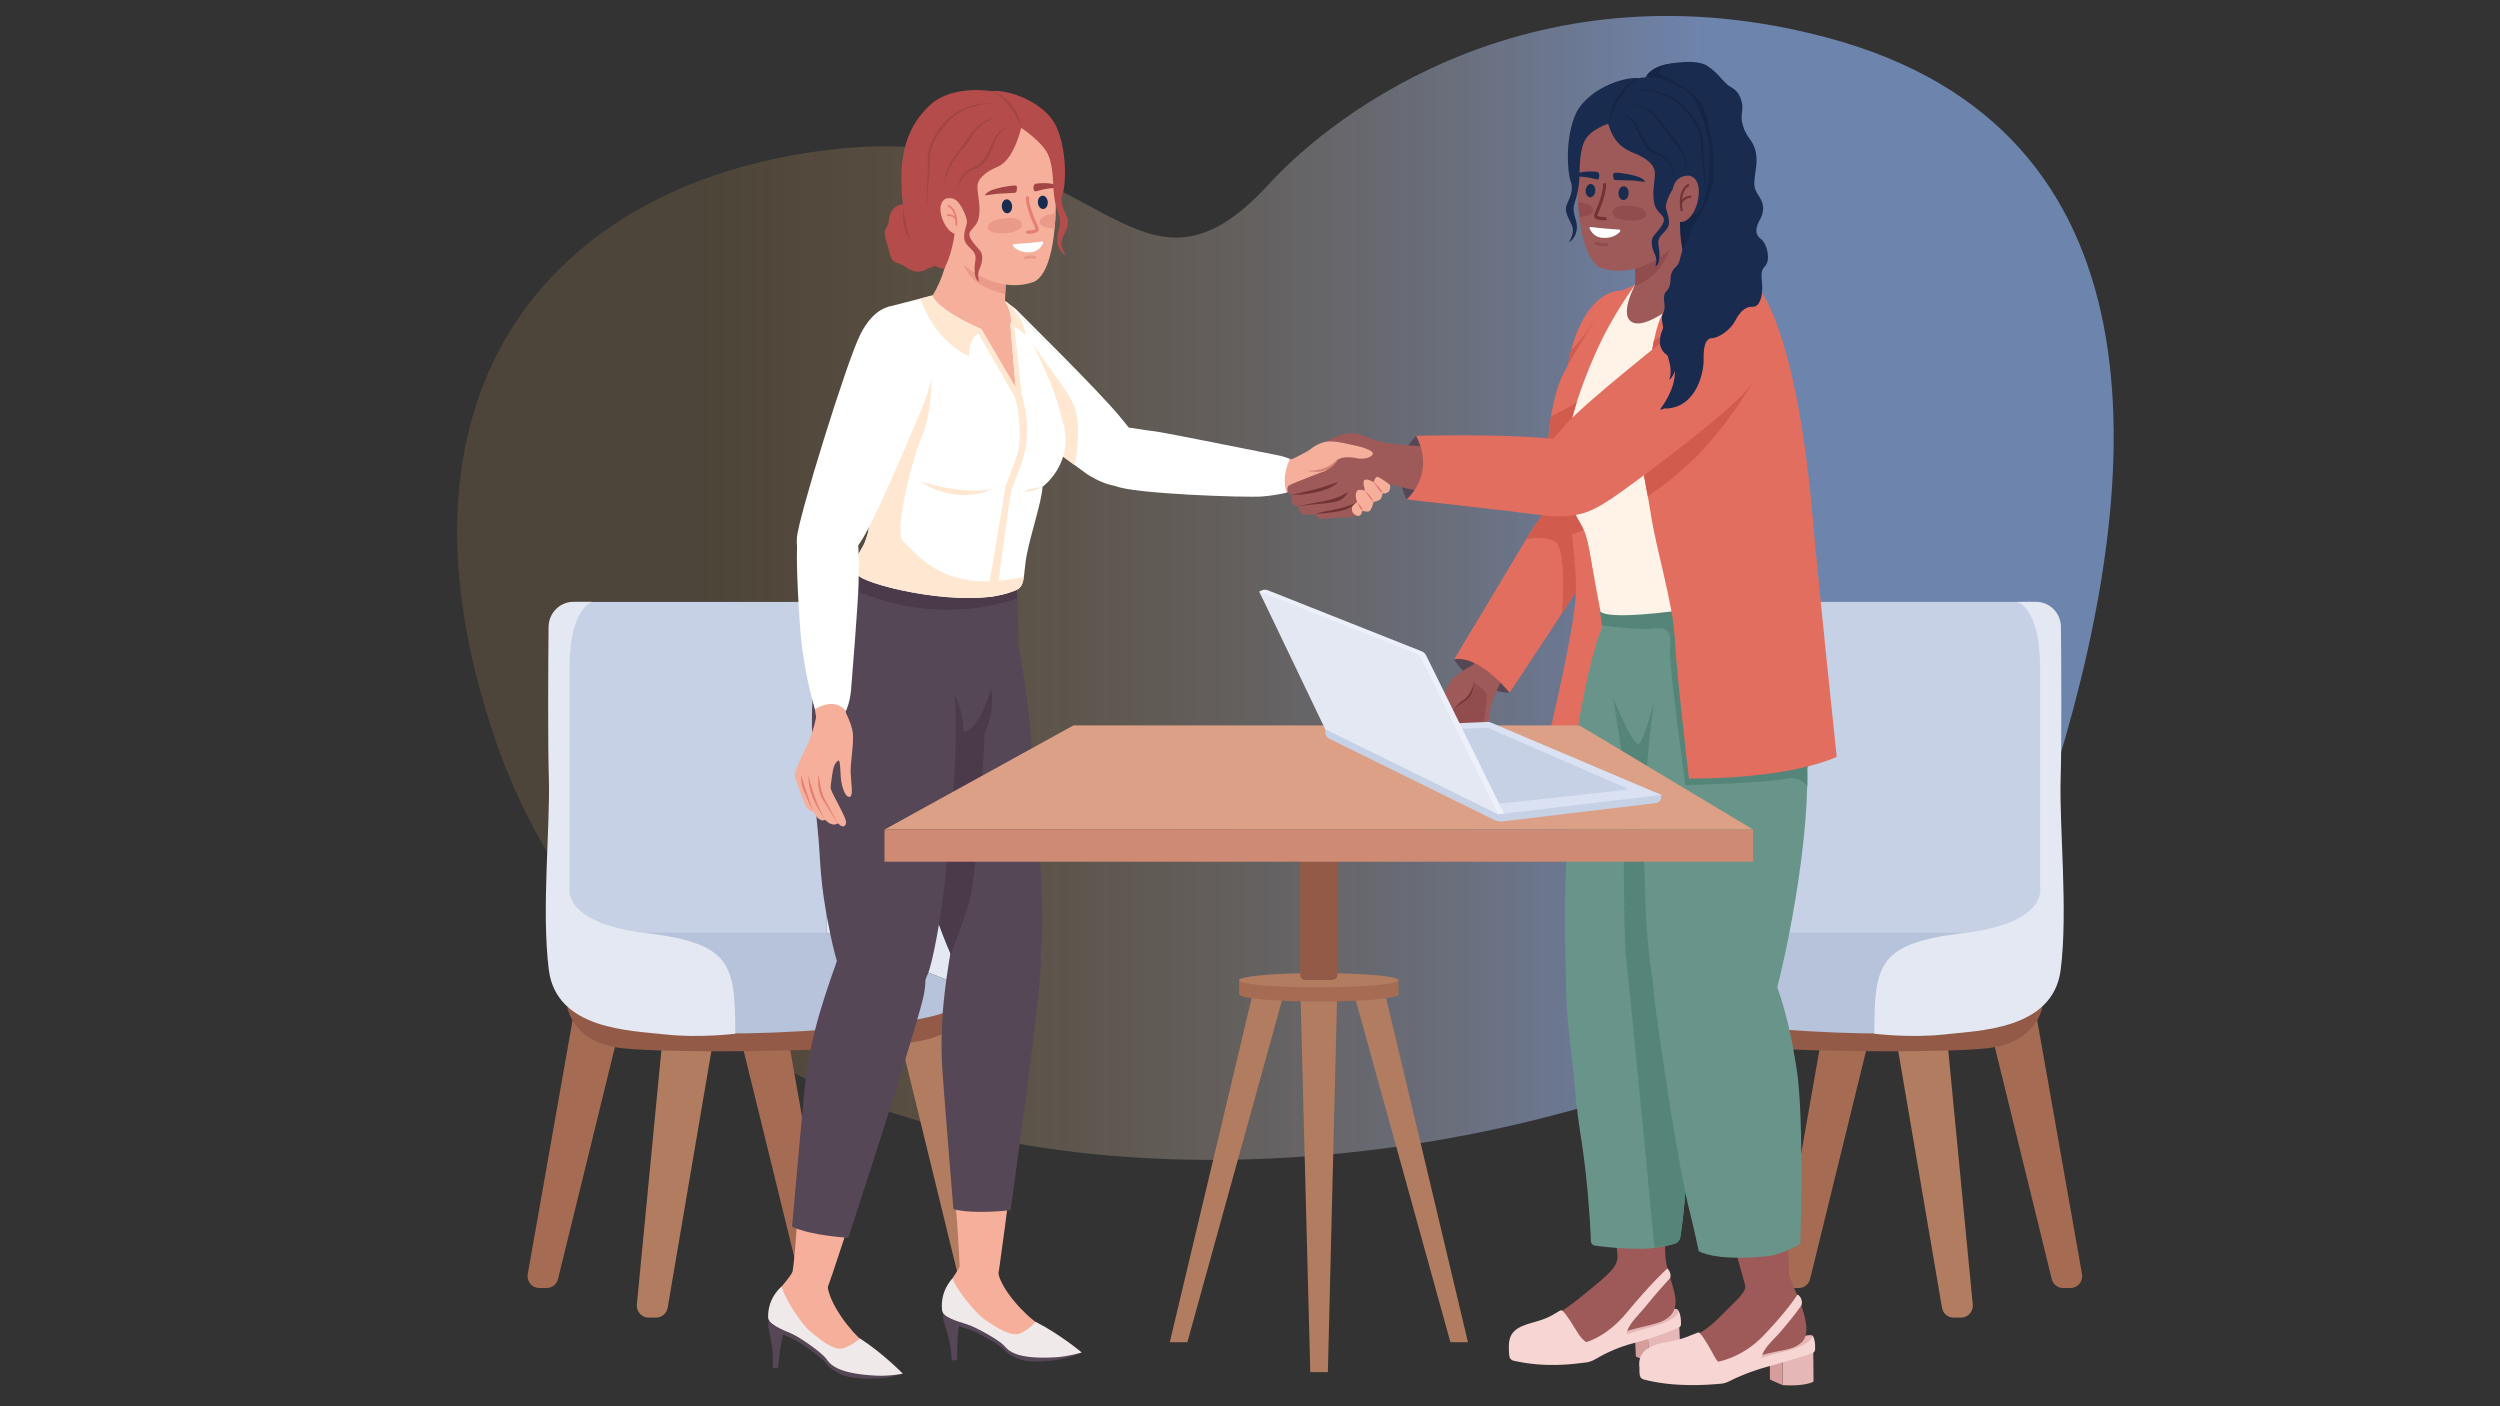 <?xml version="1.0" encoding="utf-8"?>
<!-- Generator: Adobe Illustrator 25.0.0, SVG Export Plug-In . SVG Version: 6.00 Build 0)  -->
<svg version="1.1" id="Layer_1" xmlns="http://www.w3.org/2000/svg" xmlns:xlink="http://www.w3.org/1999/xlink" x="0px" y="0px"
	 viewBox="0 0 1920 1080" style="enable-background:new 0 0 1920 1080;" xml:space="preserve">
<rect x="0" y="0" width="1920" height="1080" fill="#333333" stroke="none"/>
<style type="text/css">
	.st0{fill:url(#SVGID_1_);}
	.st1{fill:#B27C60;}
	.st2{fill:#A56C53;}
	.st3{fill:#935B47;}
	.st4{fill:#E4E8F2;}
	.st5{fill:#C6D1E5;}
	.st6{fill:#B6C3DB;}
	.st7{fill:#F6AF9A;}
	.st8{fill:#EA9A88;}
	.st9{fill:#564756;}
	.st10{fill:#4A3A4A;}
	.st11{fill:#F0E9E9;}
	.st12{fill:#FFFFFF;}
	.st13{fill:#FFE7D1;}
	.st14{fill:#DE9681;}
	.st15{fill:#192B4F;}
	.st16{fill:#E57E73;}
	.st17{fill:#A34545;}
	.st18{fill:#B54C4C;}
	.st19{fill:#9E5959;}
	.st20{fill:#E26E5F;}
	.st21{fill:#D15C4D;}
	.st22{fill:#914D4D;}
	.st23{fill:#723333;}
	.st24{fill:#69948A;}
	.st25{fill:#558579;}
	.st26{fill:#E5B8B7;}
	.st27{fill:#D69D9D;}
	.st28{fill:#F7D5D3;}
	.st29{fill:#FFF3E8;}
	.st30{fill:#D38475;}
	.st31{fill:#152545;}
	.st32{fill:#DBA086;}
	.st33{fill:#CE8A72;}
	.st34{fill:#DAE1F2;}
	.st35{fill:#ECF0FA;}
</style>
<g>
	<linearGradient id="SVGID_1_" gradientUnits="userSpaceOnUse" x1="351.068" y1="451.485" x2="1623.301" y2="451.485">
		<stop  offset="0.146" style="stop-color:#B78C53;stop-opacity:0.2"/>
		<stop  offset="0.215" style="stop-color:#B58E5B;stop-opacity:0.245"/>
		<stop  offset="0.323" style="stop-color:#B19471;stop-opacity:0.316"/>
		<stop  offset="0.456" style="stop-color:#AA9E96;stop-opacity:0.404"/>
		<stop  offset="0.607" style="stop-color:#A0ABC8;stop-opacity:0.503"/>
		<stop  offset="0.754" style="stop-color:#95BAFF;stop-opacity:0.6"/>
	</linearGradient>
	<path class="st0" d="M381.1,570c-95.3-275.5,48.2-433.8,263.4-455.8c199.7-20.5,225.8,141.3,330.1,27.1
		c51.4-56.3,205.8-172.5,429.7-112.1C1664.6,99.3,1649,361,1579.7,588.5C1487,892.8,560.1,1087.3,381.1,570z"/>
	<path class="st1" d="M1495.7,800.9l19.4,201.1c0.4,5.3-3.7,9.9-8.9,9.9h-5.9c-4.5,0-8.2-3.3-8.9-7.8l-34.6-203.1H1495.7z"/>
	<path class="st2" d="M1560.9,762.8l38.1,215.8c0.9,5.6-3.3,10.6-8.9,10.6h-5.7c-4.2,0-7.8-3-8.7-7.1l-53.8-219.3H1560.9z"/>
	<path class="st2" d="M1405,762.8L1367,978.6c-0.9,5.6,3.3,10.6,8.8,10.6h5.7c4.2,0,7.8-3,8.7-7.1l53.8-219.3H1405z"/>
	<path class="st1" d="M1275.7,790.2l-36.8,211.2c-0.8,5.5,3.4,10.5,8.9,10.5h5.7c4.2,0,7.9-3,8.8-7.2l52.4-214.5H1275.7z"/>
	<path class="st3" d="M1568.6,772.9c0,0-3.5,28-42.7,32.2c-39.2,4.2-193,3-232.7-6.6c-39.8-9.5-32.7-36.4-32.7-36.4L1568.6,772.9z"
		/>
	<path class="st4" d="M1395,462.3c0,0-35.1-3-35.1,27.4c0,28.6,0,169.3,0,169.3s5.3,20.9-49.7,31.6c-51.1,10-53.8,31.6-50.3,68.6
		l109.3-42.9V488.5C1369.2,488.5,1368.7,465.9,1395,462.3z"/>
	<path class="st5" d="M1575.1,488.5v252.2h-205.8V488.5c0-14.5,11.5-26.2,25.7-26.2h154.4C1563.6,462.3,1575.1,474.1,1575.1,488.5z"
		/>
	<path class="st6" d="M1575.1,740.7c0,0,1.2-24.4-53.2-24.4s-152.6,0-152.6,0l-109.3,42.9c0,0-7,15.5,40.3,23.8
		c47.4,8.3,135.6,12.2,155,10.1C1477.4,790.8,1575.1,740.7,1575.1,740.7z"/>
	<path class="st4" d="M1549.3,462.3c0,0,17.5,4.2,17.5,50.7c0,46.5,0,168.1,0,168.1s6.7,27.6-58,35.4c-66.3,7.9-69.3,23.7-69.3,77.4
		c0,0,27.9,3.5,54.2,0.5c26.3-3,83-3.6,88.9-49.5c5.8-45.9-1.2-109.7,0-147.9c0.8-27.5,0.5-85.3,0.2-115.5
		c-0.1-10.7-8.6-19.3-19.1-19.3H1549.3z"/>
	<path class="st1" d="M508.5,800.9L489.1,1002c-0.4,5.3,3.7,9.9,8.9,9.9h5.9c4.5,0,8.2-3.3,8.9-7.8l34.6-203.1H508.5z"/>
	<path class="st2" d="M443.4,762.8l-38.1,215.8c-0.9,5.6,3.3,10.6,8.9,10.6h5.7c4.2,0,7.8-3,8.7-7.1l53.8-219.3H443.4z"/>
	<path class="st2" d="M599.2,762.8l38.1,215.8c0.9,5.6-3.3,10.6-8.8,10.6h-5.7c-4.2,0-7.8-3-8.7-7.1l-53.8-219.3H599.2z"/>
	<path class="st1" d="M728.5,790.2l36.8,211.2c0.8,5.5-3.4,10.5-8.9,10.5h-5.7c-4.2,0-7.9-3-8.8-7.2l-52.4-214.5H728.5z"/>
	<path class="st3" d="M435.6,772.9c0,0,3.5,28,42.7,32.2c39.2,4.2,193,3,232.7-6.6c39.8-9.5,32.7-36.4,32.7-36.4L435.6,772.9z"/>
	<path class="st4" d="M609.2,462.3c0,0,35.1-3,35.1,27.4c0,28.6,0,169.3,0,169.3s-5.3,20.9,49.7,31.6c51.1,10,53.8,31.6,50.3,68.6
		L635,716.3l0-227.7C635,488.5,635.6,465.9,609.2,462.3z"/>
	<path class="st5" d="M429.1,488.5v252.2H635V488.5c0-14.5-11.5-26.2-25.7-26.2H454.9C440.7,462.3,429.1,474.1,429.1,488.5z"/>
	<path class="st6" d="M429.1,740.7c0,0-1.2-24.4,53.2-24.4s152.6,0,152.6,0l109.4,42.9c0,0,7,15.5-40.3,23.8
		c-47.4,8.3-135.6,12.2-155,10.1C526.8,790.8,429.1,740.7,429.1,740.7z"/>
	<path class="st4" d="M454.9,462.3c0,0-17.5,4.2-17.5,50.7c0,46.5,0,168.1,0,168.1s-6.7,27.6,58,35.4c66.3,7.9,69.3,23.7,69.3,77.4
		c0,0-27.9,3.5-54.3,0.5c-26.3-3-83-3.6-88.9-49.5c-5.8-45.9,1.2-109.7,0-147.9c-0.8-27.5-0.5-85.3-0.2-115.5
		c0.1-10.7,8.6-19.3,19.1-19.3H454.9z"/>
	<path class="st7" d="M745.5,458.6c0,0,27.1-1.5,36.4,42.7c7.7,36.8,17,209.5,15,237.4c-2,27.9-39.6,42.1-61.2,0.6
		c-30-57.7-49.9-160.9-52.6-204.6C680.2,491.2,701.3,458,745.5,458.6z"/>
	<path class="st8" d="M683.3,516.7l78.9-13.2c0,0-11.3,40.2-18.1,53.3c-6.1,12-11.4,110.3-19,159.9c-24.7-61-40-144.4-42.3-180.2
		C682.3,529.7,682.7,523,683.3,516.7z"/>
	<path class="st9" d="M734.8,454.4c0,0,32.2-2.9,40.9,20.7c7.8,21.4,13.9,52.4,19.5,132.2c5.6,79.8,7.4,107.2,3,129.8
		c-3,15.3-14.9,31.5-28.9,33c-14.1,1.5-25.8-6.7-39.6-38.6c-13.9-31.9-28.3-82.5-35.5-113.2c-7.2-30.7-14.5-69.1-13.4-99.6
		C681.9,488.2,698.1,458.2,734.8,454.4z"/>
	<path class="st10" d="M739.9,561.8c0,0,0.3-21.1-11-33.5l-37.9,76.1c1,4.7,2.1,9.3,3.1,13.8c7.2,30.7,21.6,81.3,35.5,113.2
		c0.2,0.5,0.4,1,0.6,1.4c5.2-13.4,10.8-28.6,14-39.8c7.1-24.8,12.1-130.3,12.1-130.3s8.1-15.3,4.8-33.9
		C761.2,528.9,751.9,562.5,739.9,561.8z"/>
	<path class="st7" d="M796.1,744.8c0,0-26.9,227-30.9,242.3c-4,15.3-27.4,18.3-27.9-6.4c-0.5-24.7-4.7-74.2-9.2-127.3
		s2.6-107.5,7.8-128.2C743.4,695.3,797.5,693.2,796.1,744.8z"/>
	<path class="st9" d="M774.8,693.9c0,0,27.9,3.4,24.2,53.4c-3,41.3-22.9,182.1-22.9,182.1s-28.3,3.5-43.9-0.8
		c0,0-6.8-82.6-8.4-106.1c-3.1-42.8,4.7-81.3,8.1-102.3C735.1,699.2,759.4,690.2,774.8,693.9z"/>
	<path class="st10" d="M741,703.3c-4.7,4.3-8.1,9.9-9.2,16.9c-0.6,3.5-1.2,7.4-1.9,11.8c0.1,0.3,0.2,0.6,0.4,0.8
		C734,723.2,737.9,712.6,741,703.3z"/>
	<path class="st7" d="M759.2,953.2c0,0,9.1,1.4,7,19c-1.4,12,14.7,31.6,27.5,41.8c4.1,3.3,6.6,5.3,9.4,6.9
		c11.6,6.6,18.2,10.5,15.7,16.4c-2.5,5.9-32.8-0.8-42.1-4.4c-9.3-3.5-16.4-15.2-32.2-18.8c-15.8-3.6-20.6-9.6-20-16.8
		c0.9-11.2,13.2-20.5,16.3-33.6C744,950.8,752.6,950.8,759.2,953.2z"/>
	<path class="st9" d="M724.5,1013.6c0,0,2.3,7.6,4.1,14.1c1.8,6.5,2.4,16.7,2.4,16.7s2.4,1.1,4.1-0.2c0,0,0-10.2,0.2-15
		c0.2-4.8,1.4-12.5,1.4-12.5S728.2,1012,724.5,1013.6z"/>
	<path class="st9" d="M724.2,1007.2c0,0,0.1,5.4,0.4,6.9c0.3,1.6,17.7,5.4,24.9,9.1c7.2,3.7,18.4,9.6,21.7,13.6
		c3.4,4,11.8,7.7,17.7,8.5c5.9,0.8,26.5,0.9,41.2-6.5l-54.5-9.5l-34.4-19.4L724.2,1007.2z"/>
	<path class="st11" d="M795.4,1015.2c0,0-5.3,6.1-12,8.9c-6.7,2.8-18.4-4.7-26.5-10.2c-8.1-5.5-23.3-24.8-25.3-32.1
		c0,0-9.7,9.1-8.1,24.3c0.3,5.5,11.4,8.5,18.9,10.9c7.5,2.3,25.1,12.4,28.5,16.2c3.4,3.8,8.7,11,39.8,9.2c9.9-0.6,20.1-3.7,20.1-3.7
		S813.7,1024.4,795.4,1015.2z"/>
	<path class="st7" d="M778.9,451.8c0,0,1.7,27.6,0.8,45.7s-9.8,36.3-23.9,54.5C742.5,569.4,716,580,689.7,577
		c-26.3-3-58.7-2.8-64.2-32.2c-5.5-29.5,10.2-64.8,22.1-79.5c11.9-14.7,16.1-17.2,20.8-31.1C673.1,420.1,777.6,398,778.9,451.8z"/>
	<path class="st9" d="M780.4,448.3c0,0-86.1,4.4-113.4-10.4c0,0-8.2,10.5-16.5,19.8c-8.3,9.3-22.1,29.9-26.1,60
		c-4,30.1,10.1,47.6,14,53.7c3.8,6.1,21.1,11.8,40.2,12.5c18.2,0.7,51.5-3.1,71.2-22.4c19.8-19.3,29.7-48.4,31.7-61
		C783.3,487.7,780.4,448.3,780.4,448.3z"/>
	<path class="st10" d="M749.7,561.4c4.3-4.2,8-8.8,11.4-13.6c0.9-5.4,1.3-11.9,0.1-18.9c0,0-9.3,33.6-21.3,32.9
		c0,0,0.3-21.1-11-33.5l-26.9,54C718.4,579.8,736.9,573.9,749.7,561.4z"/>
	<path class="st10" d="M654.9,452.6c3.5-9.7,6.6-18,6.6-18c27.4,14.9,119,13.6,119,13.6s0.3,4.7,0.7,11.3
		C762.7,466.1,713.5,478.5,654.9,452.6z"/>
	<path class="st7" d="M677.4,486.9c0,0,43.8-2.9,51.6,41.4c7.8,44.4-12.6,190.2-20.8,216.1c-8.2,25.8-48.6,38.1-60.3-14.1
		s-23.3-100.8-21.3-194.2C626.6,534.1,632.7,489.1,677.4,486.9z"/>
	<path class="st9" d="M682.7,477.8c0,0,33.3,2.5,46.1,34.2c12.9,31.7-1.6,145.7-2.9,162.4c-1.3,16.7-7.4,54.5-12,69.8
		c-5.1,17-19.7,31.5-38.6,30.7c-18.9-0.8-28.7-14.9-37.6-57.4c-8.9-42.4-7.1-56.2-9.8-81.1c-2.7-25-5.9-80.5-3.5-103.2
		C626.8,510.4,645.3,476.9,682.7,477.8z"/>
	<path class="st7" d="M706.4,768.4c0,0-65.2,208.3-71.7,222.6s-30.1,13.2-26.4-11.2c3.7-24.4,4.3-59.4,8.9-112.4
		c4.6-53.1,20.7-105.5,29.3-125C658.9,714.3,716.5,717.8,706.4,768.4z"/>
	<path class="st9" d="M690.1,718.4c0,0,28.7,10,18.4,50c-10.3,40.1-57,182.2-57,182.2s-28.5-1.5-43.2-8.5c0,0,7.3-82.5,9.6-106
		c4.2-42.7,18.4-79.2,25.3-99.4C650.1,716.7,675.6,712.1,690.1,718.4z"/>
	<path class="st7" d="M630.7,962.5c0,0,8.9,2.4,5,19.7c-2.6,11.8,11.5,33,23.2,44.5c3.7,3.7,6,6,8.6,7.9c10.8,7.8,17,12.4,13.9,18
		c-3.1,5.6-32.5-4.3-41.4-8.8c-8.9-4.5-14.8-16.8-30.1-22.1c-15.3-5.3-19.5-11.7-18.2-18.8c2-11,15.2-19,19.7-31.7
		C615.8,958.5,624.4,959.4,630.7,962.5z"/>
	<path class="st9" d="M590.1,1018.9c0,0,1.5,7.8,2.7,14.4c1.2,6.6,0.7,16.9,0.7,16.9s2.3,1.3,4.1,0.2c0,0,1-10.2,1.7-14.9
		c0.7-4.8,2.6-12.3,2.6-12.3S594,1017.7,590.1,1018.9z"/>
	<path class="st9" d="M590.4,1012.5c0,0-0.5,5.3-0.3,6.9c0.2,1.6,17,7.2,23.8,11.7c6.8,4.5,17.3,11.5,20.3,15.8
		c3,4.3,10.9,8.9,16.7,10.3c5.8,1.5,26.2,3.6,41.6-2.1l-53.3-15.1l-32.2-23L590.4,1012.5z"/>
	<path class="st11" d="M660.4,1027.9c0,0-5.9,5.5-12.8,7.6c-6.9,2.1-17.8-6.6-25.3-12.9c-7.5-6.3-20.6-27.1-21.9-34.6
		c0,0-10.6,8-10.5,23.3c-0.3,5.5,10.5,9.7,17.7,12.8c7.3,3.1,23.7,15,26.7,19.1c3,4.1,7.6,11.8,38.7,13.3c9.9,0.5,20.4-1.5,20.4-1.5
		S677.8,1039,660.4,1027.9z"/>
	<path class="st7" d="M718.2,244.3c0,0,12.6-22.8,45.9-6.2S867.9,337,873.7,345.8c6.4,9.7-0.1,31.7-21.8,24.1
		c-21.7-7.5-110.2-81.2-121-87.1C720.2,276.9,709.3,262.7,718.2,244.3z"/>
	<path class="st12" d="M762.2,229c0,0,11.6,1.9,18.9,9.3c6.7,6.8,61,60.2,78.5,81.1c17.5,20.9,26.6,35.7,15.3,48.6
		c-11.3,12.9-34,0.2-40.1-3.9c-6-4.1-94.9-69.9-109.7-82.6c-14.8-12.7-15.3-35.6-4.4-44.5C731.6,228,754.7,224.5,762.2,229z"/>
	<path class="st13" d="M796.7,336c0.1-9.9-2-24.4-11.8-43l-16.2-48.6c0,0,6.2,1,9.5,4.5c0,0-1.9-9.8-13.4-19.3
		c-1.6-0.4-2.7-0.6-2.7-0.6c-7.5-4.5-30.5-1-41.4,8c-6.2,5.1-8.7,14.9-6.9,24.7c6.8,5.2,15.4,9.9,25.8,12.5c0,0-4.3-11.7,3-19
		c0,0,33.8,37,37.3,41.1c3,3.5,10.2,22.4,11.5,35.9C793.2,333.4,795,334.7,796.7,336z"/>
	<path class="st13" d="M750.3,301.2c24.2,18.5,58.3,43.8,74.9,55.9c1.9-6.5,4.3-26.6,1.4-39.5c-3.4-15.5-18.6-30.4-29.3-47.8
		c-5.2-8.4-17.9-21.1-17.9-21.1S751.1,277.7,750.3,301.2z"/>
	<path class="st14" d="M868.2,374.7c0,0,10.1,2.4,23,3c41.6,1.8,108.2,0.6,114-0.4c7.7-1.3,21.7-19.6-3.4-23.1
		c-25.1-3.5-54-10.2-75.9-14.6c-25.2-5-57.2-10.1-67.1,1.6S855.7,374.1,868.2,374.7z"/>
	<path class="st7" d="M971,351.7c2.6,0.2,5.5,0.7,8,1.1c3.2,0.6,6.3,1.1,9.5,1.4c11-4.4,19.5-10.2,21.2-10.7c2.8-0.8,10.3,0,10.3,0
		c1.2,2.9,30.3,15.6,34.5,16.6c0.2,0,0.4,0.1,0.5,0.1c-2.8,12.9-6.7,24-15.6,33.6c-16.2-5.2-46-15.4-48.8-16.2c0,0,0-0.1,0-0.1
		c-2.9,0-11.5,0.8-20.4,0.3C961.3,377.1,964.5,351.2,971,351.7z"/>
	<path class="st12" d="M990.7,352.5c0,0-7.2,13.1-2.4,25.8c0,0-7.1,2-19,3c-11.9,1-100.1-2-112.7-8.1c-12.7-6.1-17.4-29-5.8-38.8
		c11.6-9.8,14.5-5.5,36.4-3.1c7.1,0.8,89.6,17.5,93.9,18.3C985.3,350.2,990.7,352.5,990.7,352.5z"/>
	<path class="st7" d="M730,174.6c0,0,0.8,38.7-21,61.6c-2.5,2.7,18.8,18.6,36.7,16.5c17.9-2.1,25.5-9.7,26.1-19.7
		c0.6-10-0.4-21.1,4-39.2c4.4-18.2-4.1-33.5-19.7-37.2C737.7,152.3,730.7,166,730,174.6z"/>
	<path class="st8" d="M731.9,177.6c0.8-8.6,5.8-25.3,24.2-20.9c15.5,3.7,24,19,19.7,37.2c-3,12.5-3.2,23.8-3.8,32.1
		C735.4,216.4,740.6,199.7,731.9,177.6z"/>
	<path class="st7" d="M769.4,228.7c0,0,10.2,9.4,15.6,23.1c5.3,13.5,15.5,38.2,23.3,55.7c7.7,17.5,12.2,47.3-9.6,61
		c-1.9,2.5-2.7,7.3-4.1,15.1c-1.4,7.7-4.1,18-7.6,23.6c-0.3,4.3-7.8,21-9,38.3c-1.2,17.3-104.3,16.6-110.8-12.9
		c0.3-4.3,7.1-23.4,3.5-51s-9.2-77.1-5.8-101.6c3.4-24.5,29.7-44.7,45.1-50.6C725.4,223.3,746.7,218,769.4,228.7z"/>
	<path class="st12" d="M816.9,326.5c-7.4-29.8-13-38.7-21.1-57c-10.5-24-17.4-34.2-24-38.4c0,0,6.5,10.1,4.2,18.5l4,48.1l-26.3-44.9
		c-35.6-15.6-37.7-25.9-37.7-25.9l-34.3,8.9c0,0-10.7,11.5-14.1,19.6c0,0-13.1,33.7-4.6,90c8.6,56.3,3.7,63.7,1.3,70.7
		c-2.4,7-14,18.7-4.4,26.5c9.7,7.8,81.5,24.9,116.8,12c9.6-2.9,9-6.3,10.9-22.5c1.9-16.1,12.2-44.7,13.1-58.3
		C800.9,373.8,824.3,356.4,816.9,326.5z"/>
	<path class="st13" d="M771.8,375.7c-0.3,3.2-11.6,70-13.8,82.9c2.6-0.3,5.1-0.6,7.5-1c1.9-15,10-77.7,11.5-81.9
		c1.7-4.8,7-17.3,9.6-26.8c2.5-9.5,4.1-24.8-2-46.6l-5.5-51c0,0,5.8,2.3,8.3,6.5c0,0,0.1-4.5-2.6-11c-4.9-8.7-9-13.2-13-15.7
		c0,0,6.5,10.1,4.2,18.5l4,48.1l-26.3-44.9c-35.6-15.6-37.7-25.9-37.7-25.9l-9.1,2.4c2.5,7.6,12.1,32.1,37.5,44.6
		c0,0-1.7-12.4,6.9-17.9c0,0,25.1,43.6,27.7,48.3c2.6,4.8,6.2,30.8,2.6,43.3S772.1,372.2,771.8,375.7z"/>
	<path class="st13" d="M708.7,333.2c-9.2,21.9-22.1,75.7-15.3,82.3c14.2,13.9,34.3,40.4,93,27.5c-1.1,7.1-2.7,9.4-9.6,11.6
		c-35.3,12.9-107.2-4.2-116.8-12s2-19.5,4.4-26.5c2.4-7,7.3-14.5-1.3-70.7c-4.6-30.2-2.6-51.8,0.2-65.3c33.5-5.2,51.7-6.1,51.7-6.1
		S717.9,311.3,708.7,333.2z"/>
	<path class="st13" d="M800.8,373.7c-4.7,1.3-9.8,1.3-14.3,3.5C790.5,378.7,797.4,375.5,800.8,373.7z"/>
	<path class="st13" d="M761.9,375.6c0,0-25.1,13.8-56.1-6.3C705.8,369.3,736.8,380.3,761.9,375.6z"/>
	<path class="st7" d="M747.9,72.7c0,0-46.9,4.4-42.8,60.9c3.9,54.4,51,96.4,88.8,82.9c12-5.1,18.5-33.9,16.7-76.5
		C808.7,97.4,789.3,68.9,747.9,72.7z"/>
	<path class="st8" d="M784.2,170.5c0,0-2.1-4-11.9-2.9c-8,0.8-13.9,2.6-13.4,7.6C758.9,181.8,789.2,180.3,784.2,170.5z"/>
	<path class="st8" d="M798.6,171.3c0,2.4,5.8,3.9,11.3,4.4c0.4-3.7,0.6-7.7,0.8-11.8C803.6,164.7,798.1,166.6,798.6,171.3z"/>
	<path class="st15" d="M769.4,158.8c0.2,2.9,2.2,5.2,4.4,5c2.2-0.2,3.7-2.7,3.5-5.7c-0.2-2.9-2.2-5.2-4.4-5
		C770.7,153.3,769.2,155.9,769.4,158.8z"/>
	<path class="st15" d="M797.1,155.7c0.2,2.8,2.1,5,4.2,4.8c2.1-0.2,3.6-2.6,3.4-5.4c-0.2-2.8-2.1-5-4.2-4.8
		C798.4,150.5,796.9,152.9,797.1,155.7z"/>
	<path class="st16" d="M790.3,179.6c1.6-0.1,4.5-0.4,6.1-1.4c2.2-1.3,1.3-3.3,0.2-5.6l-0.1-0.3c-6.5-14-6.2-20.1-6.2-20.2
		c0-0.7-0.5-1.3-1.1-1.4c-0.7,0-1.3,0.5-1.3,1.2c0,0.3-0.5,6.7,6.4,21.5l0.1,0.3c0.4,0.9,0.9,1.9,0.9,2.3c0,0-0.1,0-0.1,0.1
		c-1.2,0.7-4.3,1-5.9,1c-0.7,0-1.2,0.6-1.2,1.3c0,0.7,0.6,1.3,1.3,1.3C789.3,179.7,789.7,179.7,790.3,179.6z"/>
	<path class="st17" d="M779.1,142.5c0,0,1.8-0.2,1.9,1c0.1,1.2-0.1,4-0.8,4.4c-0.8,0.4-10.2,0.6-13.9,0.9c-3.7,0.3-9.4,1.5-9.7,1.1
		c-0.3-0.4,1.8-2.8,5.9-4.2C766,144.5,774.3,142.5,779.1,142.5z"/>
	<path class="st17" d="M809.9,144.3c0,0,1.8,0,1.8-1.1c0.1-1.4-5.8-3.4-15.8-2.2c-2.9,0.5-2.4,4-1.6,5.6
		C795.1,148,799.2,144.9,809.9,144.3z"/>
	<path class="st8" d="M792.1,196.1c-2.8,0-4.9,0.9-5,1c-0.6,0.3-0.8,0.9-0.6,1.5c0.3,0.6,0.9,0.8,1.5,0.6c0.1,0,3-1.3,6.4-0.4
		c0.6,0.2,1.2-0.2,1.4-0.8c0.2-0.6-0.2-1.2-0.8-1.4C793.9,196.2,793,196.1,792.1,196.1z"/>
	<path class="st12" d="M800.1,185.5c-6,0.9-17.1,1.7-21.4,2c-0.8,0-1.2,1-0.6,1.6c1.7,1.9,5.7,5.1,12.9,4.7c6.2-0.3,9-4.6,10.1-7
		C801.4,186.2,800.9,185.4,800.1,185.5z"/>
	<path class="st18" d="M694.8,157.1c0,0-10.8-1.7-12.1,12.2c-0.6,6.1-4,5.3-3.1,11.3c1,6,1.2,4.7,2.5,9.3c1.2,4.7,1.6,10.7,6.9,12.1
		s6.8,3.7,10.6,5.5c3.7,1.8,9.4,1.2,11.6-0.6c2.2-1.8,5.3-0.1,7.1-4.7C718.3,202.3,710.7,163.9,694.8,157.1z"/>
	<path class="st17" d="M700.1,184.6c-6-4.4-7.5-15.5-6.5-27.4L700.1,184.6z"/>
	<path class="st18" d="M784.3,98.2c0,0,16.1,10.6,20.6,20.5c4.5,9.9,3.6,24.8,4.7,32.2c1.1,7.4,2.3,10.4,3.8,15.2
		c1.5,4.8,0.7,7.2-1,13.7c-1.6,6.5,1.1,13.8,6.2,16.2c0,0-5.3-6.8-2.7-13c2.7-6.2,5.7-11.1,3.8-15.8c-1.9-4.6-6.2-11.2-3.6-18.4
		c2.6-7.2,3.5-34-5.1-52.1c-8.6-18.1-36.6-28.4-49.8-26.7c0,0-29.5-5.1-46.5,10.3s-23,35.4-22.4,60.1c0.6,24.6,5.1,44.3,12.8,54.3
		c6.4,8.3,19.8,12.6,20.1,11.6c0.3-1,4.2-6.6,7.1-21.6c2.5-12.6,0.9-27.8,2.8-28.9c1.9-1.1,8,11.2,7.5,15c-0.5,3.7-4.1,11-0.8,15.9
		c3.2,4.9,8.3,6.3,7.3,13.1c-1,6.8-1.2,14.9,2.9,16.4c0,0-1.9-5,0.2-9.5c2.1-4.5,3.1-10.3,0.9-13.6c-2.2-3.3-10.8-10.6-8.1-15.1
		c2.7-4.5,6.7-5.1,7.2-14.9c0.5-9.8-2.6-17.8-1.2-22.3c1.4-4.5,6.5-9.1,14.9-12.6C774.5,124.7,780.5,112.9,784.3,98.2z"/>
	<path class="st17" d="M784.3,98.2c-1.5-12.7-10.5-25.2-23-28.1C772.5,75.7,780.1,86.4,784.3,98.2z"/>
	<path class="st17" d="M775.9,95.9c-15.3,7.1-12.2,14.8-20.4,26.3c-2.8,4.4-7.6,5.7-11.8,8.1c-5.3,3.8-8.7,10.6-8.1,17.2
		c0.3-5.6,3.2-11.1,7.4-14.6c5-3.7,10.2-3.5,14.1-9.4C765.5,111.7,761.4,105,775.9,95.9z"/>
	<path class="st17" d="M765.6,89.7c-8.5,2-16.8,6.8-21.1,14.8c-7.8,11.6-21,23.2-18.6,38.7c-0.5-15.3,12.5-25.8,20.1-37.7
		C750,97.7,757.7,92.8,765.6,89.7z"/>
	<path class="st17" d="M765.1,79.3c-14.7-1-30.4,3.3-40.2,15.1c-4.8,5.4-8.9,11.6-11.1,18.6c-1,3.2-1.6,6.6-1.4,10
		c0.2,1.9,0.2,4.3,0.1,6.2c-0.4,10.6-2.3,21.7,1.1,32.1c-3.1-12.7,1.3-25.9,0.5-38.7c0.3-12.5,8.3-23.5,17-31.8
		C740.4,82.5,753.1,79.7,765.1,79.3z"/>
	<path class="st7" d="M726.8,152.4c0,0-5.8,1.6-4.3,11.1c1.5,9.2,8.7,18.7,14.9,15.8c2-1.1,2.3-9.4,1.4-16.6
		C737.8,155.5,733.7,151.1,726.8,152.4z"/>
	<path class="st16" d="M735.2,172.7c0.4-12.8-6.4-15.2-6.7-15.3c-0.4-0.1-0.7,0.1-0.8,0.4c-0.1,0.4,0.1,0.7,0.4,0.9
		c0.2,0.1,3.8,1.4,5.2,7.5c-2.2-1.9-5.2-1.7-5.4-1.7c-0.4,0-0.7,0.3-0.6,0.7c0,0.4,0.3,0.7,0.7,0.6c0.2,0,4.2-0.2,5.7,3.1
		c0.1,1.1,0.1,2.3,0.1,3.7c0,0.3,0.2,0.6,0.6,0.7c0,0,0.1,0,0.1,0C734.8,173.3,735.1,173,735.2,172.7z"/>
	<path class="st7" d="M691.8,241.5c0,0,33.6,6.5,19.1,56.2c-14.5,49.6-58.8,131.9-77.3,135.3c-20.6,3.7-21.1-14.2-15.7-32.8
		s35.1-125.7,40.7-135.1C664.3,255.7,673.4,238.7,691.8,241.5z"/>
	<path class="st12" d="M684.1,235.4c0,0-12.8,0.3-23.4,21.5c-10.6,21.2-47.9,141.7-48.7,156.3c-0.8,14.6,5.8,22.9,15.9,24.7
		c10.1,1.8,22.3-6.8,32.1-20.3s34.8-72.6,48.3-104.6C723.8,275.9,721.7,235.1,684.1,235.4z"/>
	<path class="st7" d="M643.5,584.3c2.6-2,1.2,11.5,3.2,18.9c2,7.5,4.7,10.1,6.6,8.3c1.9-1.7,0.3-10.7,0-18.1
		c-0.3-7.4,2.5-21.8,1.7-30.3c-0.8-8.5-9.2-23.1-9.2-23.2c-1.6-9.1-10.9-6.9-11-6.8c-3.5,1.1-7.5-0.1-7.5,10.8
		c0,10.4-4.5,20.6-5,22.6c-1.4,5.1-9.7,22.2-9.1,25.5c0.6,3.2,9.2,24.1,10.9,25.9c1.7,1.8,10.3,7.5,12.1,8.7c1.8,1.2,7.6,6,9.2,7.3
		c1.6,1.2,3.8,1.4,4.4-2.1c0.5-3.5-10.7-21.8-11.8-26.1c-0.2-1,0.2-4.8,1-9.9C640,589.1,640.9,586.3,643.5,584.3z"/>
	<path class="st7" d="M644.3,631.6c0,0-4,4.8-10.6-2c0,0-4.2,3.1-9.3-6.5c0,0-4.3-0.4-6.2-5.3c-1.3-3.2-7.2-18.7-7.8-22.3
		c-0.6-3.6,10.6-25.2,10.6-25.2l12.1,39L644.3,631.6z"/>
	<path class="st16" d="M643.5,632.4c-3.4-6.2-6.8-12.7-10.3-18.9c-2.7-5.7-3.4-12-4.5-18.3h-0.2c-0.7,6.9,0.1,14.3,4.1,20.1
		c3.5,5.6,6.8,10.9,10.3,16.4L643.5,632.4z"/>
	<path class="st16" d="M624.4,623.2c-2.8-9.1-6.6-18-8.7-27.3l-0.2,0c-0.7,4.8,0.8,9.9,3,14.1c1.7,3.9,3.7,8.6,5.5,12.4L624.4,623.2
		z"/>
	<path class="st16" d="M633.7,629.7c-5.8-10.4-9.7-21.6-12.6-33.2l-0.2,0c-0.2,12.3,5.8,22.3,12.2,32.3L633.7,629.7z"/>
	<path class="st7" d="M635.7,401.7c0,0,11.1-0.1,16.2,15.9c3.8,11.9,6.6,48.1,2.6,75.8c-4,27.8-4.8,58.8-6.5,70.3
		c-1.7,11.5-15.9,11.7-20.1-6.9c-4.2-18.7-15.2-123.6-14.2-135.3C614.8,409.7,622.7,401.5,635.7,401.7z"/>
	<path class="st12" d="M625.9,544.7c0,0,14.5-9.9,23.8,1.3c0,0,3-6.1,3.9-16c0.5-5.2,5.5-68.4,5.8-81.9c1.1-43.3-2.1-50.5-17.1-56.6
		c-15-6.1-27.8,16.4-29.7,24c-1.9,7.6,1.1,64.3,3.3,81C619.2,523.3,625.9,544.7,625.9,544.7z"/>
	<path class="st19" d="M1255.2,230.4c0,0-31.8-12.8-45.6,37.1c-13.8,49.9-19.5,143.6-5.5,156.5c15.5,14.4,25.3-0.5,30.5-19.2
		c5.2-18.7,36.3-125.4,36.4-136.4C1271.1,257.4,1272.3,238.1,1255.2,230.4z"/>
	<path class="st20" d="M1265,229.4c0,0,10.6,7.2,8.5,30.9c-2.1,23.7-33.8,145.9-40.7,158.6c-7,12.7-16.9,16.2-26.4,12.2
		c-9.4-4-15.2-17.9-16.5-34.7c-1.3-16.8,8.6-80.3,14.1-114.7C1210.2,242,1233.3,208.7,1265,229.4z"/>
	<path class="st21" d="M1246.5,286.8c6-29.6-18.1-46.5-18.1-46.5s-13.5,21.6-21.7,28.3c-1.1,4.3-2.1,8.7-2.8,13.2
		c-1.4,9-3.1,19.9-4.9,31.5C1215.1,315.4,1241.7,310.1,1246.5,286.8z"/>
	<path class="st9" d="M1116.8,506.4c0,0,13.3,24.1,42.5,25.7l1-18.2l-28.5-17.8L1116.8,506.4z"/>
	<path class="st19" d="M1218.7,396.4c0,0-9.4-6.1-22,4.6c-9.4,8-30.8,37-42,62.7c-11.2,25.7-26.8,52.3-31.4,62.9
		c-4.6,10.6,7.3,18.6,20.6,5.1c13.3-13.5,77.7-96.1,82.9-106.6C1232.2,414.6,1229.8,403.3,1218.7,396.4z"/>
	<path class="st19" d="M1150.5,507.9c-0.1-0.1-6.8-7-12.9-0.2c-0.1,0.1-17.9,7.9-23,14.7c-5.1,6.8-7.1,18.2-11.3,24.2
		s-12.3,9.6-11.7,12.1c0.7,2.5,7.8,0.7,12.8-1.6c6.9-3.3,10.8-13.8,11.9-10.7c1.2,3.1,0.4,6-2.3,12.2c-2,4.7-21.1,13.4-22.5,16.7
		c-1.4,3.3,0.6,4.4,2.6,4.2c0.5,0,1.4-0.2,2.5-0.3c0.7,1.7,3,4.6,9.7,3c0,0,1.9,4.9,11.3-0.4c0,0,3.8,2,8-1.1
		c2.8-2,11.6-8.8,13.9-11.5c2.4-2.7,5.3-25.7,5.5-26.6c0.6-2,3.6-12.2,9-21.1C1159.8,512.5,1152.9,510.8,1150.5,507.9z"/>
	<path class="st22" d="M1141.8,533.6c-0.1-2.8-10.3-10-10.3-10s1,7.2-5.5,12.4s-8.7,7.4-10.2,9.8c0,0,0,0,0,0c0.3,0,0.5,0.1,0.7,0.5
		c1.1,3.1,0.4,6-2.3,12.2c0,0.1-0.1,0.2-0.2,0.4c1.8,0.4,5.7,1.2,8.5,2c3.8,1,8.7,1.9,11.3,1.7c2.5-0.2,4.6-5.3,5.9-10
		C1140.9,548.1,1142,536.4,1141.8,533.6z"/>
	<path class="st23" d="M1115.7,545.9c0,0,3.5-5.4,7.9-8c4.4-2.6,8.1-9.6,7.9-14.2c0,0,0.5,5.6-1.9,10.1
		C1127.2,538.3,1118.1,541.9,1115.7,545.9z"/>
	<path class="st23" d="M1096.6,579.3c1.2-2.1,2.5-4,4.4-5.5c3-1.8,6-3.5,8.9-5.4c1.4-0.9,3-1.8,4.5-2.5l0.8-0.4
		c1.2-0.6,2.2-1.5,3.1-2.7c0-0.1,0.2,0,0.2,0.1c-0.3,1.5-1.3,2.9-2.5,3.8c-2.4,1.9-5.5,3.5-8.2,4.8c-1.5,0.8-3.1,1.6-4.7,2.3
		c-0.4,0.2-1.1,0.5-1.5,0.7c-1.9,1.2-3.4,3-4.7,4.8c0,0-0.1,0.1-0.1,0C1096.6,579.4,1096.6,579.3,1096.6,579.3z"/>
	<path class="st23" d="M1106.3,582.3c1.1-2.1,2.4-4,4.3-5.5c0.9-0.7,1.8-1.4,2.7-2c1.6-1.2,3.9-2.8,5.4-4.1c1.7-1.4,3.6-2.5,5.1-4.1
		c0.8-0.8,1.4-1.7,2.1-2.6c0,0,0.1-0.1,0.1,0c0,0,0,0.1,0,0.1c-0.2,1.2-0.6,2.3-1.3,3.3c-1.2,2-3.2,3.5-5.1,4.8
		c-2.7,1.7-6,3.8-8.7,5.4c-1.8,1.2-3.3,3-4.6,4.8c0,0-0.1,0.1-0.1,0C1106.2,582.4,1106.2,582.3,1106.3,582.3z"/>
	<path class="st23" d="M1117.5,582c0.4-1.5,1.1-2.9,2.1-4.1c1-1.1,2.1-2.1,3.2-3.2c1.3-1.2,3-3,4.2-4.3c1-1.1,2.2-2,3.3-3
		c1.1-0.9,1.8-2.1,2.2-3.5c0-0.1,0.2-0.1,0.2,0c0.2,1,0,2.2-0.4,3.2c-0.4,1-1.2,1.8-1.9,2.5c-1.4,1.4-3,2.6-4.5,3.9
		c-1.6,1.3-3.6,3-5.2,4.3c-1.3,1-2.3,2.5-3,4.1c0,0-0.1,0.1-0.1,0.1C1117.5,582,1117.5,582,1117.5,582z"/>
	<path class="st20" d="M1159.3,532c0,0-22.4-28.8-42.5-25.7c0,0,47.9-79.6,54.7-91.2c21.8-37.2,31.1-34,46.9-31
		c15.8,3,14.9,29,12.6,36.5C1228.7,428.2,1159.3,532,1159.3,532z"/>
	<path class="st21" d="M1218.5,384.2c-15.7-3-25-6.1-46.3,29.9c5.9-1.2,14.7-1.9,21.7,1.6c7.7,3.9,7.1,35.1,5.8,55.1
		c15.7-24.1,30.3-46.9,31.3-50.2C1233.4,413.2,1234.3,387.2,1218.5,384.2z"/>
	<path class="st20" d="M1203.6,383.7c0,0,7.8,48.2,6.6,73.9c-1.2,25.6-19.4,102.2-19.4,102.2l89.3,14l-19-198.3L1203.6,383.7z"/>
	<path class="st19" d="M1279.3,475.7c0,0-55-3.9-64.7,71c-9.1,70.1-21.8,170.5-3,202.3c4.9,9.5,40.4,31.4,59.3-3.9
		c18.9-35.4,40.1-93.5,50.1-127.7C1331,583.3,1355.7,482.4,1279.3,475.7z"/>
	<path class="st24" d="M1285.2,474.7c0,0-34.2-31.6-54.7,7.1c-4.8,9-16.4,54.5-21.5,97s-8.9,100.6-6.2,173.8
		c1.3,33.8,9.8,33.4,38.2,36c25.1,2.4,37.6-54.3,42.4-65.3c0,0,40.3-84.1,49.1-152C1341.4,503.3,1320.3,479.6,1285.2,474.7z"/>
	<path class="st25" d="M1276.9,539.9c0,0-10.3,30.4-14.5,33.8c-4.2,3.4-23.6-37.6-23.6-37.6s5.2,31.4,7.3,45.9
		c2,14.5-0.7,120.6,3.4,158.7c0.9,8.1,2.4,23.9,4.4,43.6c16.7-13.1,25.6-52.1,29.5-61c0,0,40.3-84.1,49.1-152
		c0.7-5,1.1-9.8,1.5-14.3C1303,546.7,1276.9,539.9,1276.9,539.9z"/>
	<path class="st26" d="M1289.7,1019.3l1,22.6c0,0.2-0.1,0.5-0.3,0.6c-1.5,0.8-8.4,3.9-24,3.4l-0.8-19.6L1289.7,1019.3z"/>
	<path class="st27" d="M1266.4,1045.9l-9.6-3.8c-0.3-0.1-0.5-0.4-0.5-0.7l-0.6-14.7l9.9-0.4L1266.4,1045.9z"/>
	<path class="st26" d="M1288.9,1006.2c0,0-1.5-3.3-12,1.7c-10.5,5-50.2,20.2-61.8,24.7c-11.6,4.5-30.5,2.5-39.2,1.5
		c-8.7-0.9-17.6-1.5-17.1,1c0,0,3.4,5.3,18.2,6.7c14.8,1.4,34.2,3.2,56.6-8.5C1255.9,1021.5,1290.5,1019.1,1288.9,1006.2z"/>
	<path class="st28" d="M1288.9,1006.2c0,0,2.3,3.2,2.1,10.8c0,1.3-0.8,2.4-2,2.8c-4.8,1.8-18.2,7.6-33.2,11.4
		c-15.6,3.9-26.1,10.1-31.4,13.1c-2,1.1-4.2,1.9-6.5,2.1c-10.4,1.3-30.9,4.2-55.6-1.4c-1.6-0.4-2.9-1.7-3.1-3.4
		c-0.2-1.5-0.4-3.6-0.4-6.5c0,0,19.5,8.4,44.1,4.8c24.6-3.5,28.1-10.2,56.9-18.4C1288.6,1014.2,1288.8,1009.2,1288.9,1006.2z"/>
	<path class="st19" d="M1279.5,947.8c0,0-1.8,11.4,0.3,22.9c2.7,14.2,12.1,29.5,3.5,39.2c-8,9-23.4,7.1-43,15.9
		c-19.6,8.8-22.6,15.1-55.1,15.3c-13.9-1.1-22.2-0.8-22.2-11.3c0-8.1,9.1-12.8,18.1-14.5c8.1-1.5,18.3-7.1,35.8-21.5
		c19.6-16,26.1-21.1,25.3-30.3c-0.6-6.8-1.3-13.8-1.9-20.1c-0.7-8.3,5.9-16.3,19.4-17.5C1272.6,924.8,1280.7,932.3,1279.5,947.8z"/>
	<path class="st28" d="M1224.9,1035.7c0,0-8.8-5.3-12.2-10.6c-5.3-8.3-9.6-15.8-12.8-18.5c-0.4-0.3-0.9-0.4-1.4-0.2
		c-3,1.2-7,5.5-20.3,9c-14.1,3.7-19.7,7.9-19.4,19.7C1158.7,1035.1,1187.4,1053.2,1224.9,1035.7z"/>
	<path class="st28" d="M1280.7,974.3c0.4,0.5,2.7,2.6,2.2,6.7c0,0.2-0.1,0.4-0.3,0.6c-1.5,1.6-9.6,10.4-18.9,21.9
		c-6.8,8.4-15.3,15.1-14.5,23.8c0,0-13.1,4.8-16.9,6.8c0,0-10.6,4.1-12.5,4.5l-3.9-7.2c0,0,16.9-3.1,33.8-23.7
		c17.5-21.2,29.6-32.5,30.8-33.5C1280.6,974.2,1280.7,974.2,1280.7,974.3z"/>
	<path class="st19" d="M1233.1,696.3c-17,2.6-26.5,18.9-25.1,36.4c2.2,26,4.6,59.3,19.5,143.8c20,113.5,23.2,102.9,36.1,104.9
		c15.9,2.4,14.6-28.8,17.8-58.9c2.9-27,10.7-87.8,7.4-127.3c-3.9-45.3-20.8-98.8-47.4-99.4C1238.5,695.7,1235.7,695.9,1233.1,696.3z
		"/>
	<path class="st24" d="M1239.6,693.4c0,0,23.2-0.5,35.2,34s14.3,50.2,19.5,111.8c4.4,52.6-1.7,97.1-3.8,111c-0.4,2.3-2,4.2-4.2,4.9
		c-5.2,1.6-15.7,4.2-29.2,4c-13.7-0.1-26.6-1.7-32.3-2.5c-1.7-0.2-2.9-1.7-3-3.4c0-2.7-0.3-7.8-0.9-17.6
		c-3.9-57.4-8.5-63.1-11.5-101.9c-2.8-37.1-21-126.6,18.1-138.9C1233.6,692.9,1239.6,693.4,1239.6,693.4z"/>
	<path class="st25" d="M1274.8,727.4c-7.6-21.8-19.6-29.6-27.5-32.4c0.3,18.3,0.9,34.8,2.1,45.7c3.2,29.9,15.9,161.8,21.3,217.6
		c6.9-0.9,12.3-2.3,15.6-3.3c2.2-0.7,3.8-2.6,4.2-4.9c2.1-13.8,8.2-58.4,3.8-111C1289.2,777.6,1286.8,761.9,1274.8,727.4z"/>
	<path class="st24" d="M1391.2,406.6c0,0-1.4,49.9,6.5,82.9c10.3,42.7,12.7,112-53.5,128.2c-57.6,14.1-99.6-32.7-106.4-88.7
		c-2.7-19.6-9.2-52.7-10.5-78.5c-1.6-32.3,15.5-69.4,37.6-87.7C1306.6,328.3,1386.3,325,1391.2,406.6z"/>
	<path class="st25" d="M1397.7,489.5c-4.2-17.5-5.8-39.7-6.3-56.7c-29.2-2.1-75.4,0.5-120.3,6.1c-26.6,3.3-38.4,11.6-43.2,19.9
		c0.6,7,1.4,14.3,2.4,21.6c8.4,1.1,30.6,3.7,40.8,2.3c12.6-1.7,12.1,6.4,11.4,17.3c-0.6,10.9,11.8,102.9,11.8,102.9
		s59.6-1.5,78.6-5.1c2.9-0.6,5.5-0.4,7.6,0.3C1408.8,570.2,1405.5,522.2,1397.7,489.5z"/>
	<path class="st25" d="M1393.7,579.7c-47.3-21.5-123.4-40.9-123.4-40.9s-7.3,28.8-11.5,32.3c-4.2,3.4-19.9-34.8-20-35
		c9.4,52.8,50.2,95.1,105.4,81.6C1369.8,611.4,1385.1,597.2,1393.7,579.7z"/>
	<path class="st19" d="M1377.9,545.9c-12.6-29.1-46.1-41.1-72.8-24.5c-14.5,9-30,25.6-34.7,56c-9.7,62.1-7,84.7-2.4,135.7
		c3.4,36.8,3.3,44.1,9.1,69.8c5.8,25.8,26.9,34.6,40,33c13.2-1.6,33-10,43.2-49.7c9.4-36.5,16.3-63.6,21.3-101.3
		C1385,639.3,1394,583.2,1377.9,545.9z"/>
	<path class="st24" d="M1333.9,511.1c0,0-48.2-30.7-62.3,19.3c0,0-12.3,74.1-8.4,145.9c0,0,0.2,114.6,28.8,133.6
		c25.4,16.9,54.7,15.4,70-40.4c15.5-56.4,33.8-163.7,22.5-209.7C1377,529.4,1368.7,512.5,1333.9,511.1z"/>
	<path class="st25" d="M1333.9,511.1c0,0-31.4-20-50.9-1.3c2.3,26.6,11.3,93.2,11.3,93.2s59.6-1.5,78.6-5.1c7.3-1.4,12,1.8,15.1,6.2
		c0.4-17.4-0.6-32.8-3.4-44.3C1377,529.4,1368.7,512.5,1333.9,511.1z"/>
	<path class="st26" d="M1392.6,1038.7l0.2,21.8c0,0.4-0.2,0.8-0.6,0.9c-1.9,0.9-8.8,3.3-23.2,2.4l-0.1-19.2L1392.6,1038.7z"/>
	<path class="st27" d="M1369,1063.8l-9.1-4c-0.4-0.2-0.6-0.5-0.6-0.9l-0.1-14.2l9.6-0.1L1369,1063.8z"/>
	<path class="st26" d="M1392.3,1025.9c0,0-2-2.2-12.4,2.3c-10.4,4.5-49,16.9-60.5,20.8c-11.5,3.9-35.1,1.4-43.6,0.1
		c-8.5-1.2-17.1-2.1-16.7,0.3c0,0,3.1,5.3,17.5,7.2c14.4,1.9,38.6,4.3,60.8-6.3C1359.6,1039.7,1393.4,1038.5,1392.3,1025.9z"/>
	<path class="st28" d="M1392.3,1025.9c0,0,2.1,3.2,1.7,10.6c-0.1,1.2-0.9,2.3-2,2.7c-4.8,1.6-18.2,6-32.8,9.9
		c-14.6,3.9-25.8,8.9-31.1,11.7c-2,1-4.2,1.7-6.4,1.9c-10.2,0.9-35.6,3-59.5-3.3c-1.6-0.4-2.7-1.8-2.9-3.5c-0.2-1.4-0.3-3.5-0.2-6.4
		c0,0,24,8.8,48.1,6.2c24.1-2.6,31.6-9.9,60-16.9C1383.2,1035.2,1390.3,1031,1392.3,1025.9z"/>
	<path class="st19" d="M1371.5,970.9c0,0,2.1,8.5,6.3,18.1c5.6,12.9,14.5,33.7,6,41.8c-8.6,8-19,4.8-38.4,12.7
		c-19.4,7.9-29.7,14.2-57,12.7c-13.5-1.5-25.2-1.6-25.5-11.7c-0.2-8.4,9.5-11.4,18.3-12.8c7.9-1.2,22.4-3,38.7-19.4
		c16.4-16.4,21.5-20,20.6-26.6c-0.9-6.6-0.3-9.7-2-15.2c-1.7-5.5-1.5-15.1,10.6-18.2C1361.4,949.2,1366.6,956.9,1371.5,970.9z"/>
	<path class="st28" d="M1326.8,1052.9c0,0-7.1-5.5-10-10.9c-2.8-5.2-8.3-15.2-11.5-18.3c-0.3-0.3-0.8-0.4-1.3-0.3
		c-3.4,1-10.9,5.3-23.2,7.2c-10.2,1.6-23.2,5.4-21.8,18.8C1259.1,1049.4,1289.6,1068.6,1326.8,1052.9z"/>
	<path class="st28" d="M1380.9,994.4c0.9,0.7,3.3,2.7,2.9,7c0,0.4-0.2,0.8-0.4,1.2c-1.4,2-6.7,9.5-15.6,19.8
		c-6.9,8-15.4,14.2-15,22.7c0,0-12.9,4.2-16.7,6c0,0-10.5,3.7-12.4,3.9l-5.5-9c0,0,18.7-2.3,35.8-19.9
		c17.5-18.2,24.9-29.4,26.2-31.5C1380.4,994.3,1380.7,994.3,1380.9,994.4z"/>
	<path class="st19" d="M1281.5,759.1c0,0,10,54.2,23.9,103.1c12.1,42.4,30.6,109.5,36.7,131.5c6.1,22,18.3,15.2,22.8,12.3
		c4.5-2.8,9.8-11.6,8.9-32.7c-0.9-21.1-0.3-57.8-2.1-92.1c-2-39.8-3.5-109.9-24.5-146C1322.3,692.6,1275.4,718.3,1281.5,759.1z"/>
	<path class="st24" d="M1308.3,711.2c0,0,21.8-4.8,39.4,15.6c16.4,19,26,54.5,32.1,93.9c6.1,39.4,2.8,134.8,2.8,134.8
		s-14.6,8.1-24.8,9.2c-41.4,4.3-53.2-3.9-53.2-3.9s-4.2-19.9-6.9-30.3c-7.4-27.7-21.5-120.1-25.8-153.3c-4.3-33.1-3.1-38.6,9.4-55.4
		C1292.3,706.6,1308.3,711.2,1308.3,711.2z"/>
	<path class="st19" d="M1290.6,209.2c-22.7,0.7-35.6,6.7-50.3,24.4c-12.5,15.1-22.4,48.1-31.6,71.7c-8.9,23-3.8,42.4,12.5,67.1
		c1.1,1.6,5.3,6.9,5.3,6.9s2.9,29.6,7.5,51.7c3.8,18.4,8.3,31,57.4,33.1c49.1,2.2,63.7-29.4,67.3-91.2c2.7-46,2-93-1-116.3
		C1353.7,225.7,1330.4,208,1290.6,209.2z"/>
	<path class="st19" d="M1254.2,197.8c0,0,2.8,12.5,1.3,22.4c-1.5,9.9-5.1,20.6,13.2,23.7c14.3,2.4,37.4-9.7,41.5-17.3
		c4.1-7.6,3.7-8.8,0.2-16.3c-1.9-4.2-9-13.3-9.9-46.8c-0.1-10.5-12.8-18.1-24.8-11.1C1267.5,157.3,1248.4,164.7,1254.2,197.8z"/>
	<path class="st22" d="M1275.8,152.4c11.9-6.9,21,3.6,20.4,14c-0.2,3.9-7.3,11.9-10.9,19.7c-6,13-11.8,27.1-29.7,33.4
		c1.2-9.8-1.4-21.8-1.4-21.8C1248.4,164.7,1267.5,157.3,1275.8,152.4z"/>
	<path class="st29" d="M1310.5,210.4c0,0,28.4,0.4,43.3,23.9s24.7,96.2,28,128.3c3.3,32.1,7.8,44.1,9.5,57.7
		c1.7,13.5,8.1,19.9-12.9,29.2c-27.3,12.1-139,29.9-149.3,20.2c-3.3-3.2-7.2-53.6-13.6-64.6c-6.4-11.1-19.6-30.6-20.7-60.4
		c-1.1-29.8,22.4-106.9,60.9-125.8c0,0-13.6,25.2-0.8,29.1C1267.7,251.9,1298,226.7,1310.5,210.4z"/>
	<path class="st20" d="M1255.7,218.9c0,0-17.2,22.5-30.5,52.7c-10.5,23.7-21.5,54.7-21.6,73.4c-0.1,18.6,3.9,46.5,7.9,53.3
		s7,12.6,9.2,25c2.1,12.5,8.5,46.4,8.5,46.4l-8.4-4.2c0,0-6.3-46.9-12.5-59.8c-6.2-12.9-17.4-42.3-19-56.6
		c-1.5-14.3,3.4-47,11.4-62.3c8-15.3,27.8-47.1,33.2-55C1238.4,225.1,1255.7,218.9,1255.7,218.9z"/>
	<path class="st21" d="M1211.5,398.3c-4-6.8-8-34.7-7.9-53.3c0-9.7,3.1-22.8,7.4-36.4c-6.4,4.6-14.4,8.6-19.9,11.1
		c-1.9,11.4-2.7,22.6-1.9,29.5c1.5,14.3,10,40.9,16.3,53.8c0.6,1.2,1.2,5.6,1.8,7.4c2.1-0.8,6.8-2,8.7-3.7
		C1214.6,403.7,1213.2,401.1,1211.5,398.3z"/>
	<path class="st20" d="M1310.1,209.5c0,0-22.6,10.8-32.9,30.4c-10.3,19.6-11.9,62.9-15.4,88.4c-3.5,25.5,2.2,41.4,5.6,63.9
		c4.8,32.2,17.7,70.8,19,100.4c1.1,23.7,10.7,105.3,10.7,105.3s71.7,1.4,113.5-16.6c0,0-13.8-130.2-18.5-184.5
		c-8.5-96.4-24.4-149.7-39.7-173.2C1344.1,215.9,1334,208.5,1310.1,209.5z"/>
	<path class="st21" d="M1346.4,293.3c0,0-23.1-52-40.6-49c-8.3,1.4-22.7,9.3-35.6,17.2c-4.4,21.3-5.9,48.6-8.4,66.8
		c-2.9,21.1,0.5,35.6,3.7,52.8c9-6,21.9-15.5,35.5-28.7C1326.1,328.1,1346.4,293.3,1346.4,293.3z"/>
	<path class="st19" d="M1345.6,244.6c0,0,20.7,24.3-7.1,53.9c-23.2,24.7-112.2,94.5-133.1,91.7c-20.9-2.9-35.2-23.5-3.2-58.1
		s68-56,92-78.4C1318.2,231.2,1336.6,232.5,1345.6,244.6z"/>
	<path class="st20" d="M1349.2,241.2c0,0-23.1-18.3-47.6,1.2c-24.6,19.6-81.7,64.8-98.5,82.9c-16.7,18.2-32.7,37.8-16.9,57.9
		c15.9,20.1,34.8,11,51.8-0.5c17.1-11.6,87.1-63.6,103.8-83.5C1358.5,279.3,1364.6,256.2,1349.2,241.2z"/>
	<path class="st9" d="M1080.2,383.6c0,0-14.6-26.7,7.4-48.9l32,1.8l-23.2,39.5L1080.2,383.6z"/>
	<path class="st19" d="M996,370.1c3.2-1.3,20.2-8,21.6-8.3c2.3-0.4,7.7-10.9,17.2-11.7c2-0.2,2.1-4.1,1.9-6.1
		c-6.3-1-8.7-0.9-18.7-4.8c0,0,10.9-5.7,15.7-6.1c4.8-0.5,9.3-0.8,19.8,4c10,4.5,34.2,5.3,34.3,5.3c8,0.7,9,2.6,14.4,4.3
		c20.8,6.3,9.4,33.2-16.7,29.6c0,0-12-2.9-18.1-4.3c-5.5,4.3-22.4,22.6-26,24.1c-2.6,1-7.1,1.4-12.1,1.4c-5.7,0.5-13.8,1.1-14.6,1.1
		c-2,0-5-3.8-5-3.8s-5.8,0.6-7.5,0.5c-4.3-0.2-5.1-6.2-5.1-6.2s-7.6-1.3-4.6-8.9c0,0-5.3-1.7-3.4-6.5
		C989.2,373.1,990,372.6,996,370.1z"/>
	<path class="st19" d="M1210.9,391.4c0,0-4.1,4.4-57.3-9.5c-37.8-9.9-82.8-8.8-89-13.9c-10.1-8.3-6.3-18.4,7.4-20.8
		c13.6-2.4,45.9-6.8,90.4-6.9c49.8-0.2,61.7,5.6,66.8,17.4C1238,377.9,1228,388.2,1210.9,391.4z"/>
	<path class="st20" d="M1080.2,383.6c0,0,22.8-18.9,7.4-48.9c0,0,105.3-2.8,126.5,6.7c21.2,9.5,25.9,33,18.2,42.2
		s-22.2,15.4-48.6,12C1157.2,392.1,1080.2,383.6,1080.2,383.6z"/>
	<path class="st23" d="M992.2,380.1c16.1,0,31.4-4.5,35.6-10.1C1014.8,375.2,1005,376.9,992.2,380.1z"/>
	<path class="st23" d="M996.6,388.7c25.1-3.3,33.5-0.6,38.9-11.3C1026.6,384.1,1019.2,384.2,996.6,388.7z"/>
	<path class="st23" d="M1009.9,394.6c21.6-1,28.4-4.3,30.6-8.1C1029.7,391.4,1020.6,391.6,1009.9,394.6z"/>
	<path class="st7" d="M1000.4,359.2c13.8,9.5,24.3-3.7,26.6-5.9c2.3-2.2,9-2.6,13.9-1.6c8.4,2.2,16.2-2.2,12.5-5
		c-3.4-2.3-8.2-3.6-15.7-5.2c-7.5-1.6-16.4-3.9-22.9-1.3C1000.5,345.7,998,356.9,1000.4,359.2z"/>
	<path class="st30" d="M1003.7,361.6c11,2.2,19,0.2,24.7-10C1021.3,359.4,1014.1,361.4,1003.7,361.6
		C1003.7,361.6,1003.7,361.6,1003.7,361.6z"/>
	<path class="st7" d="M1042.3,385.6c-0.6-1.4-2.2-6.6,0.2-8.9c1.2-1.2,5.9,0,5.9,0s-2.5-6.8-0.4-8.1c2.1-1.2,7.1,1.7,7.1,1.7
		s0.9-5.1,3.5-3.9c0.8,0.4,2.3,1.3,4,2.4c1.2,0.8,2.6,1.8,3.8,2.7c0.3,0.3,0.5,0.4,0.7,0.6c0.2,0.2,0.4,0.4,0.5,0.5
		c0.3,0.4,0.1,3.6-0.9,4.7c-2.1,2.3-4.5,1.5-4.8,1.5c0,0.5-0.9,3.8-1.7,4.6c-1.9,1.7-5.1,2.1-5.4,2c0,0.5-1,5.4-3.1,7.1
		c-1.4,1.1-4.6-0.2-5.2-0.2c-1,0.9-0.5,3.2-2.8,3.9c-0.9,0.3-3.3-0.5-4.6-2.3c-1.3-1.7-0.7-4.3-0.6-4.7
		C1039,387.9,1042,385.9,1042.3,385.6z"/>
	<path class="st16" d="M1055.2,370.3c0.7,1.4,1.9,3.2,2.8,4.5c0.9,1.6,2,3,3.8,3.7l0.1-0.1c-0.6-1.8-1.7-3.1-3-4.4
		c-1.2-1.3-2.4-2.6-3.6-3.9L1055.2,370.3z"/>
	<path class="st16" d="M1048.4,376.9c0.9,1.7,1.8,3.1,2.6,4.3c0.8,1.1,1.9,2.8,3.5,4.1l0.1-0.1c-0.3-2-1.8-3.7-2.4-4.5
		c-0.6-0.8-2.4-2.5-3.6-3.9L1048.4,376.9z"/>
	<path class="st16" d="M1042.6,386c0.9,1.9,0.9,2.9,2.1,4.7c0.5,0.5,1,1,1.7,1.4l0.1-0.1c-0.1-1.6-0.9-2.7-1.8-3.8
		c-0.9-1.1-1-1.2-1.9-2.3L1042.6,386z"/>
	<path class="st19" d="M1271.9,62.3c0,0,46.5,3.2,43.8,59.3c-2.6,53.9-48.3,96.6-86,84.2c-12-4.8-19.1-33.1-18.3-75.3
		C1212.3,88.2,1230.9,59.6,1271.9,62.3z"/>
	<path class="st22" d="M1239,161.2c0,0,2-4,11.8-3.2c7.9,0.7,13.8,2.2,13.4,7.2C1264.3,171.8,1234.2,171,1239,161.2z"/>
	<path class="st22" d="M1212,155.3c0.3,4.1,0.6,7.9,1.1,11.5c5.2-0.6,10.3-2.3,10.3-4.5C1223.7,157.8,1218.6,156.1,1212,155.3z"/>
	<path class="st15" d="M1250.8,148.6c-0.2,2.9-2,5.2-4.2,5c-2.1-0.1-3.7-2.6-3.6-5.5c0.2-2.9,2-5.2,4.2-5
		C1249.4,143.2,1251,145.7,1250.8,148.6z"/>
	<path class="st15" d="M1225.2,146.6c-0.2,2.8-2,5-4,4.9c-2.1-0.1-3.6-2.5-3.4-5.3c0.2-2.8,2-5,4-4.9
		C1223.8,141.4,1225.3,143.8,1225.2,146.6z"/>
	<path class="st12" d="M1221.8,174.3c6,0.9,17.4,1.8,21.7,2c0.8,0.1,1.2,1,0.7,1.6c-1.7,2-5.7,5.2-13.1,4.8
		c-6.3-0.3-9.1-4.6-10.2-7.1C1220.4,175,1221,174.2,1221.8,174.3z"/>
	<path class="st22" d="M1231,189.3c-3.1-0.1-5.4-1.2-5.5-1.3c-0.6-0.3-0.9-1.1-0.6-1.7c0.3-0.6,1-0.9,1.7-0.6c0.1,0,3.3,1.6,7.1,0.8
		c0.7-0.2,1.3,0.3,1.5,1c0.1,0.7-0.3,1.3-0.9,1.5C1233.1,189.2,1232,189.3,1231,189.3z"/>
	<path class="st23" d="M1231.7,169.2c-1.6,0-4.4-0.3-6.1-1.2c-2.2-1.3-1.3-3.3-0.3-5.6l0.1-0.3c6.1-14,5.7-20,5.7-20.1
		c-0.1-0.7,0.4-1.3,1.1-1.4c0.7-0.1,1.3,0.4,1.3,1.1c0,0.3,0.6,6.6-5.9,21.4l-0.1,0.3c-0.4,0.9-0.8,1.9-0.8,2.3c0,0,0.1,0,0.1,0.1
		c1.2,0.7,4.3,0.9,5.9,0.9c0.7,0,1.2,0.5,1.3,1.2c0,0.7-0.5,1.3-1.2,1.3C1232.7,169.2,1232.3,169.2,1231.7,169.2z"/>
	<path class="st15" d="M1240.8,132.7c0,0-1.8-0.2-1.9,1.1c-0.1,1.2,0.1,4,0.9,4.3c0.8,0.4,10.1,0.3,13.8,0.5
		c3.6,0.2,9.4,1.3,9.7,0.9c0.3-0.4-1.9-2.8-6-4C1253.9,134.4,1245.6,132.6,1240.8,132.7z"/>
	<path class="st15" d="M1212.2,135.6c0,0-1.7,0-1.8-1.1c-0.1-1.4,5.7-3.5,15.6-2.6c2.9,0.4,2.5,3.9,1.7,5.5
		C1227,138.9,1222.8,135.9,1212.2,135.6z"/>
	<path class="st15" d="M1235.1,95.1c0,0-14.4,4.2-18.6,14.1c-4.2,9.9-3,24.7-3.9,32c-0.9,7.3-2,10.3-3.4,15.1
		c-1.4,4.8-0.5,7.2,1.3,13.6c1.8,6.4-0.7,13.7-5.7,16.2c0,0,5.1-6.9,2.4-13c-2.8-6.1-5.9-10.9-4.1-15.5c1.8-4.6,5.9-11.2,3.2-18.3
		c-2.7-7.1-4.3-33.6,3.8-51.7c8.1-18.1,35.6-29,48.7-27.6c0,0,29-5.8,46.3,9.1c17.3,14.9,23.6,34.5,23.5,58.9
		c-0.1,24.4-14,52.4-22.4,58.5c-8.4,6.1-12.5,11.5-12.8,10.5c-0.3-1-2.6-12.9-2.7-18.8c-0.2-12.8-2.2-32.9-4.2-33.9
		c-1.9-1.1-7.6,11.3-7.1,15c0.5,3.7,4.3,10.8,1.2,15.8c-3.1,4.9-8.1,6.4-6.9,13.2c1.1,6.7,1.5,14.8-2.4,16.3c0,0,1.8-5-0.4-9.4
		c-2.2-4.4-3.3-10.1-1.3-13.4c2.1-3.3,10.5-10.7,7.7-15.1c-2.8-4.4-6.7-4.9-7.4-14.6c-0.7-9.7,2.2-17.7,0.6-22.1
		c-1.5-4.4-6.6-8.9-15.1-12.2S1239.3,109.6,1235.1,95.1z"/>
	<path class="st31" d="M1309.5,73.4c-13.8-11.9-29-15.1-35.9-13.8c0,0,22.2,7.8,27.2,15.7c4.9,8,11.9,30,12,38.6
		c0.1,8.5,0.5,19-1.3,28.3c-1.8,9.2-3.9,17.9-7.3,21.1c-3.3,3.2-8.1-1-12.5-3.4c-1-0.5-1.8-0.7-2.4-0.5c0.6,6.2,1.1,13.3,1.2,18.9
		c0.1,5.8,2.4,17.8,2.7,18.8c0.3,1,4.4-4.4,12.8-10.5c8.4-6.1,22.3-34.1,22.4-58.5C1328.5,105.9,1323.3,87.7,1309.5,73.4z"/>
	<path class="st31" d="M1235.1,95.1c1.2-12.6,11.1-31.9,23.5-35.1C1247.6,65.9,1239.1,83.4,1235.1,95.1z"/>
	<path class="st31" d="M1244.7,86c15.3,6.7,12.4,14.3,20.8,25.6c2.9,4.3,7.7,5.5,11.9,7.7c5.3,3.6,8.8,10.3,8.4,16.8
		c-0.4-5.5-3.4-10.9-7.6-14.2c-5.1-3.5-10.2-3.2-14.2-9C1255.4,101.4,1259.3,94.7,1244.7,86z"/>
	<path class="st31" d="M1254.8,79.6c8.5,1.7,16.8,6.3,21.2,14.2c8,11.3,21.4,22.5,19.3,37.9c0.1-15.2-13-25.2-20.8-36.8
		C1270.4,87.1,1262.7,82.5,1254.8,79.6z"/>
	<path class="st31" d="M1255.1,69.2c14.5-1.3,30.2,2.5,40.1,14c4.9,5.2,9.1,11.3,11.4,18.1c1,3.2,1.7,6.5,1.6,9.9
		c-0.1,1.9-0.1,4.2,0,6.1c0.6,10.5,2.7,21.5-0.4,31.8c2.8-12.7-1.8-25.6-1.4-38.3c-0.6-12.4-8.8-23.1-17.5-31
		C1279.6,71.9,1266.9,69.4,1255.1,69.2z"/>
	<path class="st19" d="M1297.4,134.9c0,0,7.5,0.8,7.3,12.9c-0.2,11.6-7.4,24.8-15.7,22.4c-2.6-0.9-4.6-11.2-4.7-20.3
		C1284.2,140.8,1288.5,134.6,1297.4,134.9z"/>
	<path class="st23" d="M1290.7,161.6c-2.9-15.8,5.2-20.1,5.5-20.2c0.4-0.2,0.9,0,1.1,0.4c0.2,0.4,0,0.9-0.4,1.2
		c-0.2,0.1-4.5,2.4-5.1,10.3c2.4-2.7,6.1-3.1,6.3-3.1c0.5,0,0.9,0.3,0.9,0.8c0,0.5-0.3,0.9-0.8,0.9c-0.2,0-5.2,0.5-6.5,4.9
		c0.1,1.4,0.2,2.9,0.6,4.6c0.1,0.4-0.2,0.8-0.6,1c0,0-0.1,0-0.1,0C1291.2,162.4,1290.7,162.1,1290.7,161.6z"/>
	<path class="st15" d="M1264.1,59.2c0,0,2.1-6.6,14.9-9.6c12.8-3.1,34-1.8,47.8,19.9c13.9,21.7,20.7,61.6,20,79
		c-0.7,17.5-3.4,19.9,1.1,31.4c4.6,11.5,5.7,30.7-0.7,42.4c-6.4,11.7-30.7,25.4-37.9,37.3c-7.2,12-5.6,32.9-21.5,48.5
		c-5.2,5.6-13,6.5-13,6.5s12.5-15.7,11.4-29.9c0,0-1,4.8-4.4,7.1c0,0,2.7-4.9,0.2-14c-2.5-9.1-5.1-16.6-3.2-36.3
		c2.9-30.8,14.1-40.3,18.1-56.2c3.9-15.9,18.9-30.3,19.4-54.1c0.3-18.9-4.6-40.5-8.4-49.2C1301.6,67.8,1280.1,58.7,1264.1,59.2z"/>
	<path class="st15" d="M1282.2,49c0,0,20.5-4.3,29.4,1.8c9,6,12.3,13.4,18.1,16.3c5.8,2.9,9.3,10.9,8.3,17.9
		c-1,6.9-0.8,12.8,6.1,22.1c6.8,9.3,5,19.2,3.8,27c-1.1,7.7-1.1,10.6,3.2,16.9c4.3,6.3,3.5,12.3,0.6,17.6s-4.8,10.8,0.5,14.8
		c5.3,3.9,7.7,16.7,3.4,20.9c-4.2,4.3-2.4,8.6-2.2,15.6c0.2,7-1.6,16-7.5,15.7s-10.1,4.6-13.4,11c-3.3,6.4-12.3,13-17.7,13.1
		c-5.4,0.2-6.6,7.4-6.4,16.5c0.2,9.1-5.1,36.7-29.1,37.6l13.8-28.7l-12.4-12.2c0,0-6.2-3.1-5.9-10.8c0.3-7.7,2.9-8.7,2.4-11.3
		c-0.5-2.6-1.3-6.3-0.5-8.9c0.8-2.7,2-3.8,1.7-7.4c-0.3-3.5-1.4-8.3,1.5-11c2.9-2.6,3.2-8.1,3.1-9.8c-0.1-1.7,0.8-6,4-8.7
		s3.3-7.5,4.4-10.5c1-3,2.2-6.8,4.3-9.2c2.1-2.4,3.6-15.3,9.8-18.4c0,0,17.4-8.3,18.4-26.4c1-18.1-3.5-65.2-14.5-77.1
		C1298.2,51.4,1282.2,49,1282.2,49z"/>
	<path class="st31" d="M1289.3,64.9c-3.1-3-8.9-5.4-12-6.7c-3.5-1.5-4.8-1.7-0.9-6c1.2-1.4,3.4-2.4,5.8-3.2
		c-1.1,0.2-2.1,0.4-3.1,0.6c-12.8,3.1-14.9,9.6-14.9,9.6C1272,59,1281.2,61.1,1289.3,64.9z"/>
	<path class="st1" d="M962.6,760.9l-64.2,269.9h13.5l74.7-269.9H962.6z"/>
	<path class="st1" d="M998.7,760.9l7.6,292.9h13.5l7.2-292.9H998.7z"/>
	<path class="st1" d="M1063.2,760.9l64.2,269.9h-13.5l-74.7-269.9H1063.2z"/>
	<path class="st2" d="M1074,752.6H951.7c0,0,0,11,0,11.1c0,3,27.4,5.5,61.2,5.5s61.2-2.4,61.2-5.5C1074,763.6,1074,752.6,1074,752.6
		z"/>
	<path class="st1" d="M1074,752.8c0,3-27.4,5.5-61.2,5.5s-61.2-2.4-61.2-5.5c0-3,27.4-5.5,61.2-5.5S1074,749.7,1074,752.8z"/>
	<path class="st3" d="M1023.1,752.6h-20.5c-2.3,0-4.1-1.9-4.1-4.2v-95.8h28.7v95.8C1027.2,750.7,1025.4,752.6,1023.1,752.6z"/>
	<path class="st32" d="M1346.4,637.1H679.3l145.1-80H1213L1346.4,637.1z"/>
	<path class="st33" d="M679.3,637.1h667.1v24.7H679.3V637.1z"/>
	<path class="st5" d="M1154.2,630.8l117.3-14c2.5-0.3,4.4-2.5,4.4-5v-1.4l-132.1-50.2l-126.1-0.3v2c0,2.4,1.4,4.6,3.5,5.6
		l126.3,62.2C1149.6,630.7,1151.9,631.1,1154.2,630.8z"/>
	<path class="st34" d="M1150.7,625.4l125.2-14.9l-131.7-55.9c-0.3-0.1-0.6-0.2-0.9-0.2l-125.6,5.5L1150.7,625.4z"/>
	<path class="st5" d="M1147.3,617.7l101.6-11.1c0.7-0.1,0.8-1,0.2-1.3L1143,559.1c-0.4-0.2-0.9-0.3-1.3-0.2l-93.6,4.1
		c-3.2,0.1-4,4.5-1.2,5.9l98.7,48.6C1146.1,617.7,1146.7,617.7,1147.3,617.7z"/>
	<path class="st35" d="M968.8,453.5l-1.7,0.8l54.6,103.6l129,67.4l4.4-0.5l-59.9-121.6c-0.7-1.3-1.8-2.4-3.1-2.9l-118.5-47
		C972.1,452.7,970.3,452.8,968.8,453.5z"/>
	<path class="st4" d="M967.1,454.3l50.6,105.6l133,65.4l-59-119.2c-1-2-2.6-3.5-4.6-4.3L967.1,454.3z"/>
</g>
</svg>
